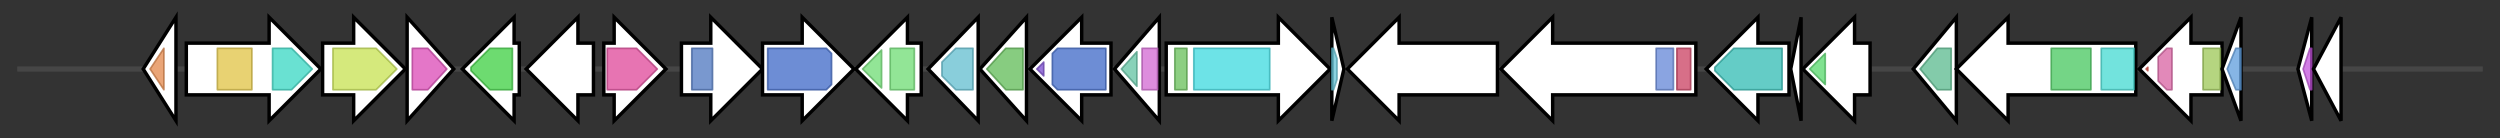 <svg version="1.1" baseProfile="full" xmlns="http://www.w3.org/2000/svg" width="1449.133" height="80">
	<rect width="100%" height="100%" fill="#333333" stroke="none"/>
	<g>
		<line x1="10" y1="40.0" x2="1439.133" y2="40.0" style="stroke:rgb(70,70,70); stroke-width:3 "/>
		<g>
			<title> (ctg196_22)</title>
			<polygon class=" (ctg196_22)" points="83,40 102,10 102,70" fill="rgb(255,255,255)" fill-opacity="1.0" stroke="rgb(0,0,0)" stroke-width="2"  />
			<g>
				<title>Methyltransf_25 (PF13649)
"Methyltransferase domain"</title>
				<polygon class="PF13649" points="87,40 95,28 95,28 95,52 95,52" stroke-linejoin="round" width="9" height="24" fill="rgb(227,135,74)" stroke="rgb(181,108,59)" stroke-width="1" opacity="0.75" />
			</g>
		</g>
		<g>
			<title> (ctg196_23)</title>
			<polygon class=" (ctg196_23)" points="108,25 156,25 156,10 186,40 156,70 156,55 108,55" fill="rgb(255,255,255)" fill-opacity="1.0" stroke="rgb(0,0,0)" stroke-width="2"  />
			<g>
				<title>PSCyt2 (PF07583)
"Protein of unknown function (DUF1549)"</title>
				<rect class="PF07583" x="126" y="28" stroke-linejoin="round" width="20" height="24" fill="rgb(224,195,67)" stroke="rgb(179,156,53)" stroke-width="1" opacity="0.75" />
			</g>
			<g>
				<title>PSD1 (PF07587)
"Protein of unknown function (DUF1553)"</title>
				<polygon class="PF07587" points="158,28 169,28 181,40 169,52 158,52" stroke-linejoin="round" width="25" height="24" fill="rgb(55,214,194)" stroke="rgb(44,171,155)" stroke-width="1" opacity="0.75" />
			</g>
		</g>
		<g>
			<title> (ctg196_24)</title>
			<polygon class=" (ctg196_24)" points="187,25 205,25 205,10 235,40 205,70 205,55 187,55" fill="rgb(255,255,255)" fill-opacity="1.0" stroke="rgb(0,0,0)" stroke-width="2"  />
			<g>
				<title>DUF1501 (PF07394)
"Protein of unknown function (DUF1501)"</title>
				<polygon class="PF07394" points="193,28 218,28 230,40 218,52 193,52" stroke-linejoin="round" width="38" height="24" fill="rgb(199,225,81)" stroke="rgb(159,180,64)" stroke-width="1" opacity="0.75" />
			</g>
		</g>
		<g>
			<title> (ctg196_25)</title>
			<polygon class=" (ctg196_25)" points="236,10 263,40 236,70" fill="rgb(255,255,255)" fill-opacity="1.0" stroke="rgb(0,0,0)" stroke-width="2"  />
			<g>
				<title>ECH_1 (PF00378)
"Enoyl-CoA hydratase/isomerase"</title>
				<polygon class="PF00378" points="239,28 248,28 259,40 248,52 239,52" stroke-linejoin="round" width="24" height="24" fill="rgb(218,72,181)" stroke="rgb(174,57,144)" stroke-width="1" opacity="0.75" />
			</g>
		</g>
		<g>
			<title> (ctg196_26)</title>
			<polygon class=" (ctg196_26)" points="301,25 298,25 298,10 268,40 298,70 298,55 301,55" fill="rgb(255,255,255)" fill-opacity="1.0" stroke="rgb(0,0,0)" stroke-width="2"  />
			<g>
				<title>polyprenyl_synt (PF00348)
"Polyprenyl synthetase"</title>
				<polygon class="PF00348" points="273,39 284,28 297,28 297,52 284,52 273,41" stroke-linejoin="round" width="24" height="24" fill="rgb(61,206,65)" stroke="rgb(48,164,52)" stroke-width="1" opacity="0.75" />
			</g>
		</g>
		<g>
			<title> (ctg196_27)</title>
			<polygon class=" (ctg196_27)" points="344,25 335,25 335,10 305,40 335,70 335,55 344,55" fill="rgb(255,255,255)" fill-opacity="1.0" stroke="rgb(0,0,0)" stroke-width="2"  />
		</g>
		<g>
			<title> (ctg196_28)</title>
			<polygon class=" (ctg196_28)" points="350,25 356,25 356,10 386,40 356,70 356,55 350,55" fill="rgb(255,255,255)" fill-opacity="1.0" stroke="rgb(0,0,0)" stroke-width="2"  />
			<g>
				<title>Peptidase_S58 (PF03576)
"Peptidase family S58"</title>
				<polygon class="PF03576" points="352,28 369,28 381,40 369,52 352,52" stroke-linejoin="round" width="31" height="24" fill="rgb(222,70,152)" stroke="rgb(177,56,121)" stroke-width="1" opacity="0.75" />
			</g>
		</g>
		<g>
			<title> (ctg196_29)</title>
			<polygon class=" (ctg196_29)" points="395,25 412,25 412,10 442,40 412,70 412,55 395,55" fill="rgb(255,255,255)" fill-opacity="1.0" stroke="rgb(0,0,0)" stroke-width="2"  />
			<g>
				<title>GFO_IDH_MocA (PF01408)
"Oxidoreductase family, NAD-binding Rossmann fold"</title>
				<rect class="PF01408" x="401" y="28" stroke-linejoin="round" width="12" height="24" fill="rgb(76,117,190)" stroke="rgb(60,93,152)" stroke-width="1" opacity="0.75" />
			</g>
		</g>
		<g>
			<title> (ctg196_30)</title>
			<polygon class=" (ctg196_30)" points="442,25 465,25 465,10 495,40 465,70 465,55 442,55" fill="rgb(255,255,255)" fill-opacity="1.0" stroke="rgb(0,0,0)" stroke-width="2"  />
			<g>
				<title>Sulfatase (PF00884)
"Sulfatase"</title>
				<polygon class="PF00884" points="445,28 479,28 482,31 482,49 479,52 445,52" stroke-linejoin="round" width="37" height="24" fill="rgb(61,103,198)" stroke="rgb(48,82,158)" stroke-width="1" opacity="0.75" />
			</g>
		</g>
		<g>
			<title> (ctg196_31)</title>
			<polygon class=" (ctg196_31)" points="534,25 526,25 526,10 496,40 526,70 526,55 534,55" fill="rgb(255,255,255)" fill-opacity="1.0" stroke="rgb(0,0,0)" stroke-width="2"  />
			<g>
				<title>Na_Pi_cotrans (PF02690)
"Na+/Pi-cotransporter"</title>
				<polygon class="PF02690" points="500,40 511,29 511,51" stroke-linejoin="round" width="15" height="24" fill="rgb(109,220,115)" stroke="rgb(87,176,91)" stroke-width="1" opacity="0.75" />
			</g>
			<g>
				<title>Na_Pi_cotrans (PF02690)
"Na+/Pi-cotransporter"</title>
				<rect class="PF02690" x="516" y="28" stroke-linejoin="round" width="14" height="24" fill="rgb(109,220,115)" stroke="rgb(87,176,91)" stroke-width="1" opacity="0.75" />
			</g>
		</g>
		<g>
			<title> (ctg196_32)</title>
			<polygon class=" (ctg196_32)" points="538,40 567,10 567,70" fill="rgb(255,255,255)" fill-opacity="1.0" stroke="rgb(0,0,0)" stroke-width="2"  />
			<g>
				<title>ATP_bind_3 (PF01171)
"PP-loop family"</title>
				<polygon class="PF01171" points="546,36 554,28 564,28 564,52 554,52 546,44" stroke-linejoin="round" width="18" height="24" fill="rgb(97,189,207)" stroke="rgb(77,151,165)" stroke-width="1" opacity="0.75" />
			</g>
		</g>
		<g>
			<title> (ctg196_33)</title>
			<polygon class=" (ctg196_33)" points="568,40 595,10 595,70" fill="rgb(255,255,255)" fill-opacity="1.0" stroke="rgb(0,0,0)" stroke-width="2"  />
			<g>
				<title>YmdB (PF13277)
"YmdB-like protein"</title>
				<polygon class="PF13277" points="572,40 583,28 593,28 593,52 583,52" stroke-linejoin="round" width="25" height="24" fill="rgb(95,186,86)" stroke="rgb(76,148,68)" stroke-width="1" opacity="0.75" />
			</g>
		</g>
		<g>
			<title> (ctg196_34)</title>
			<polygon class=" (ctg196_34)" points="644,25 627,25 627,10 597,40 627,70 627,55 644,55" fill="rgb(255,255,255)" fill-opacity="1.0" stroke="rgb(0,0,0)" stroke-width="2"  />
			<g>
				<title>DUF4976 (PF16347)
"Domain of unknown function (DUF4976)"</title>
				<polygon class="PF16347" points="601,40 605,36 605,44" stroke-linejoin="round" width="7" height="24" fill="rgb(122,75,207)" stroke="rgb(97,60,165)" stroke-width="1" opacity="0.75" />
			</g>
			<g>
				<title>Sulfatase (PF00884)
"Sulfatase"</title>
				<polygon class="PF00884" points="610,31 613,28 641,28 641,52 613,52 610,49" stroke-linejoin="round" width="31" height="24" fill="rgb(61,103,198)" stroke="rgb(48,82,158)" stroke-width="1" opacity="0.75" />
			</g>
		</g>
		<g>
			<title> (ctg196_35)</title>
			<polygon class=" (ctg196_35)" points="646,40 672,10 672,70" fill="rgb(255,255,255)" fill-opacity="1.0" stroke="rgb(0,0,0)" stroke-width="2"  />
			<g>
				<title>MOSC (PF03473)
"MOSC domain"</title>
				<polygon class="PF03473" points="650,40 659,30 659,50" stroke-linejoin="round" width="13" height="24" fill="rgb(96,194,162)" stroke="rgb(76,155,129)" stroke-width="1" opacity="0.75" />
			</g>
			<g>
				<title>MOSC_N (PF03476)
"MOSC N-terminal beta barrel domain"</title>
				<rect class="PF03476" x="662" y="28" stroke-linejoin="round" width="9" height="24" fill="rgb(209,103,209)" stroke="rgb(167,82,167)" stroke-width="1" opacity="0.75" />
			</g>
		</g>
		<g>
			<title> (ctg196_36)</title>
			<polygon class=" (ctg196_36)" points="676,25 741,25 741,10 771,40 741,70 741,55 676,55" fill="rgb(255,255,255)" fill-opacity="1.0" stroke="rgb(0,0,0)" stroke-width="2"  />
			<g>
				<title>PP-binding (PF00550)
"Phosphopantetheine attachment site"</title>
				<rect class="PF00550" x="681" y="28" stroke-linejoin="round" width="7" height="24" fill="rgb(103,191,88)" stroke="rgb(82,152,70)" stroke-width="1" opacity="0.75" />
			</g>
			<g>
				<title>AMP-binding (PF00501)
"AMP-binding enzyme"</title>
				<rect class="PF00501" x="692" y="28" stroke-linejoin="round" width="44" height="24" fill="rgb(60,217,223)" stroke="rgb(48,173,178)" stroke-width="1" opacity="0.75" />
			</g>
		</g>
		<g>
			<title> (ctg196_37)</title>
			<polygon class=" (ctg196_37)" points="772,10 779,40 772,70" fill="rgb(255,255,255)" fill-opacity="1.0" stroke="rgb(0,0,0)" stroke-width="2"  />
			<g>
				<title>Zn-ribbon_8 (PF09723)
"Zinc ribbon domain"</title>
				<polygon class="PF09723" points="772,28 773,28 775,34 775,46 773,52 772,52" stroke-linejoin="round" width="3" height="24" fill="rgb(100,194,213)" stroke="rgb(80,155,170)" stroke-width="1" opacity="0.75" />
			</g>
		</g>
		<g>
			<title> (ctg196_38)</title>
			<polygon class=" (ctg196_38)" points="868,25 811,25 811,10 781,40 811,70 811,55 868,55" fill="rgb(255,255,255)" fill-opacity="1.0" stroke="rgb(0,0,0)" stroke-width="2"  />
		</g>
		<g>
			<title> (ctg196_39)</title>
			<polygon class=" (ctg196_39)" points="983,25 900,25 900,10 870,40 900,70 900,55 983,55" fill="rgb(255,255,255)" fill-opacity="1.0" stroke="rgb(0,0,0)" stroke-width="2"  />
			<g>
				<title>Plug (PF07715)
"TonB-dependent Receptor Plug Domain"</title>
				<rect class="PF07715" x="960" y="28" stroke-linejoin="round" width="10" height="24" fill="rgb(99,133,214)" stroke="rgb(79,106,171)" stroke-width="1" opacity="0.75" />
			</g>
			<g>
				<title>CarboxypepD_reg (PF13620)
"Carboxypeptidase regulatory-like domain"</title>
				<rect class="PF13620" x="972" y="28" stroke-linejoin="round" width="8" height="24" fill="rgb(201,63,96)" stroke="rgb(160,50,76)" stroke-width="1" opacity="0.75" />
			</g>
		</g>
		<g>
			<title> (ctg196_40)</title>
			<polygon class=" (ctg196_40)" points="1037,25 1019,25 1019,10 989,40 1019,70 1019,55 1037,55" fill="rgb(255,255,255)" fill-opacity="1.0" stroke="rgb(0,0,0)" stroke-width="2"  />
			<g>
				<title>SSF (PF00474)
"Sodium:solute symporter family"</title>
				<polygon class="PF00474" points="994,39 1005,28 1033,28 1033,52 1005,52 994,41" stroke-linejoin="round" width="39" height="24" fill="rgb(49,186,178)" stroke="rgb(39,148,142)" stroke-width="1" opacity="0.75" />
			</g>
		</g>
		<g>
			<title> (ctg196_41)</title>
			<polygon class=" (ctg196_41)" points="1038,40 1044,10 1044,70" fill="rgb(255,255,255)" fill-opacity="1.0" stroke="rgb(0,0,0)" stroke-width="2"  />
		</g>
		<g>
			<title> (ctg196_42)</title>
			<polygon class=" (ctg196_42)" points="1084,25 1075,25 1075,10 1045,40 1075,70 1075,55 1084,55" fill="rgb(255,255,255)" fill-opacity="1.0" stroke="rgb(0,0,0)" stroke-width="2"  />
			<g>
				<title>p450 (PF00067)
"Cytochrome P450"</title>
				<polygon class="PF00067" points="1049,40 1058,31 1058,49" stroke-linejoin="round" width="12" height="24" fill="rgb(85,216,107)" stroke="rgb(68,172,85)" stroke-width="1" opacity="0.75" />
			</g>
		</g>
		<g>
			<title> (ctg196_43)</title>
			<polygon class=" (ctg196_43)" points="1109,40 1134,10 1134,70" fill="rgb(255,255,255)" fill-opacity="1.0" stroke="rgb(0,0,0)" stroke-width="2"  />
			<g>
				<title>DUF45 (PF01863)
"Protein of unknown function DUF45"</title>
				<polygon class="PF01863" points="1113,40 1123,28 1131,28 1131,52 1123,52" stroke-linejoin="round" width="21" height="24" fill="rgb(89,185,141)" stroke="rgb(71,148,112)" stroke-width="1" opacity="0.75" />
			</g>
		</g>
		<g>
			<title> (ctg196_44)</title>
			<polygon class=" (ctg196_44)" points="1238,25 1164,25 1164,10 1134,40 1164,70 1164,55 1238,55" fill="rgb(255,255,255)" fill-opacity="1.0" stroke="rgb(0,0,0)" stroke-width="2"  />
			<g>
				<title>SWI2_SNF2 (PF18766)
"SWI2/SNF2 ATPase"</title>
				<rect class="PF18766" x="1189" y="28" stroke-linejoin="round" width="23" height="24" fill="rgb(70,199,93)" stroke="rgb(56,159,74)" stroke-width="1" opacity="0.75" />
			</g>
			<g>
				<title>HSDR_N (PF04313)
"Type I restriction enzyme R protein N terminus (HSDR_N)"</title>
				<rect class="PF04313" x="1218" y="28" stroke-linejoin="round" width="19" height="24" fill="rgb(67,217,209)" stroke="rgb(53,173,167)" stroke-width="1" opacity="0.75" />
			</g>
		</g>
		<g>
			<title> (ctg196_45)</title>
			<polygon class=" (ctg196_45)" points="1288,25 1270,25 1270,10 1240,40 1270,70 1270,55 1288,55" fill="rgb(255,255,255)" fill-opacity="1.0" stroke="rgb(0,0,0)" stroke-width="2"  />
			<g>
				<title>HTH_24 (PF13412)
"Winged helix-turn-helix DNA-binding"</title>
				<polygon class="PF13412" points="1244,40 1245,39 1245,41" stroke-linejoin="round" width="4" height="24" fill="rgb(222,79,68)" stroke="rgb(177,63,54)" stroke-width="1" opacity="0.75" />
			</g>
			<g>
				<title>HATPase_c_4 (PF13749)
"Putative ATP-dependent DNA helicase recG C-terminal"</title>
				<polygon class="PF13749" points="1251,33 1256,28 1259,28 1259,52 1256,52 1251,47" stroke-linejoin="round" width="8" height="24" fill="rgb(216,98,162)" stroke="rgb(172,78,129)" stroke-width="1" opacity="0.75" />
			</g>
			<g>
				<title>AlbA_2 (PF04326)
"Putative DNA-binding domain"</title>
				<rect class="PF04326" x="1277" y="28" stroke-linejoin="round" width="10" height="24" fill="rgb(156,198,86)" stroke="rgb(124,158,68)" stroke-width="1" opacity="0.75" />
			</g>
		</g>
		<g>
			<title> (ctg196_46)</title>
			<polygon class=" (ctg196_46)" points="1288,40 1299,10 1299,70" fill="rgb(255,255,255)" fill-opacity="1.0" stroke="rgb(0,0,0)" stroke-width="2"  />
			<g>
				<title>Methylase_S (PF01420)
"Type I restriction modification DNA specificity domain"</title>
				<polygon class="PF01420" points="1291,40 1296,28 1299,28 1299,52 1296,52" stroke-linejoin="round" width="9" height="24" fill="rgb(94,156,220)" stroke="rgb(75,124,176)" stroke-width="1" opacity="0.75" />
			</g>
		</g>
		<g>
			<title> (ctg196_47)</title>
			<polygon class=" (ctg196_47)" points="1332,40 1340,10 1340,70" fill="rgb(255,255,255)" fill-opacity="1.0" stroke="rgb(0,0,0)" stroke-width="2"  />
			<g>
				<title>YhcG_C (PF06250)
"YhcG PDDEXK nuclease domain"</title>
				<polygon class="PF06250" points="1335,40 1339,28 1340,28 1340,52 1339,52" stroke-linejoin="round" width="8" height="24" fill="rgb(195,83,220)" stroke="rgb(156,66,176)" stroke-width="1" opacity="0.75" />
			</g>
		</g>
		<g>
			<title> (ctg196_48)</title>
			<polygon class=" (ctg196_48)" points="1341,40 1357,10 1357,70" fill="rgb(255,255,255)" fill-opacity="1.0" stroke="rgb(0,0,0)" stroke-width="2"  />
		</g>
	</g>
</svg>
